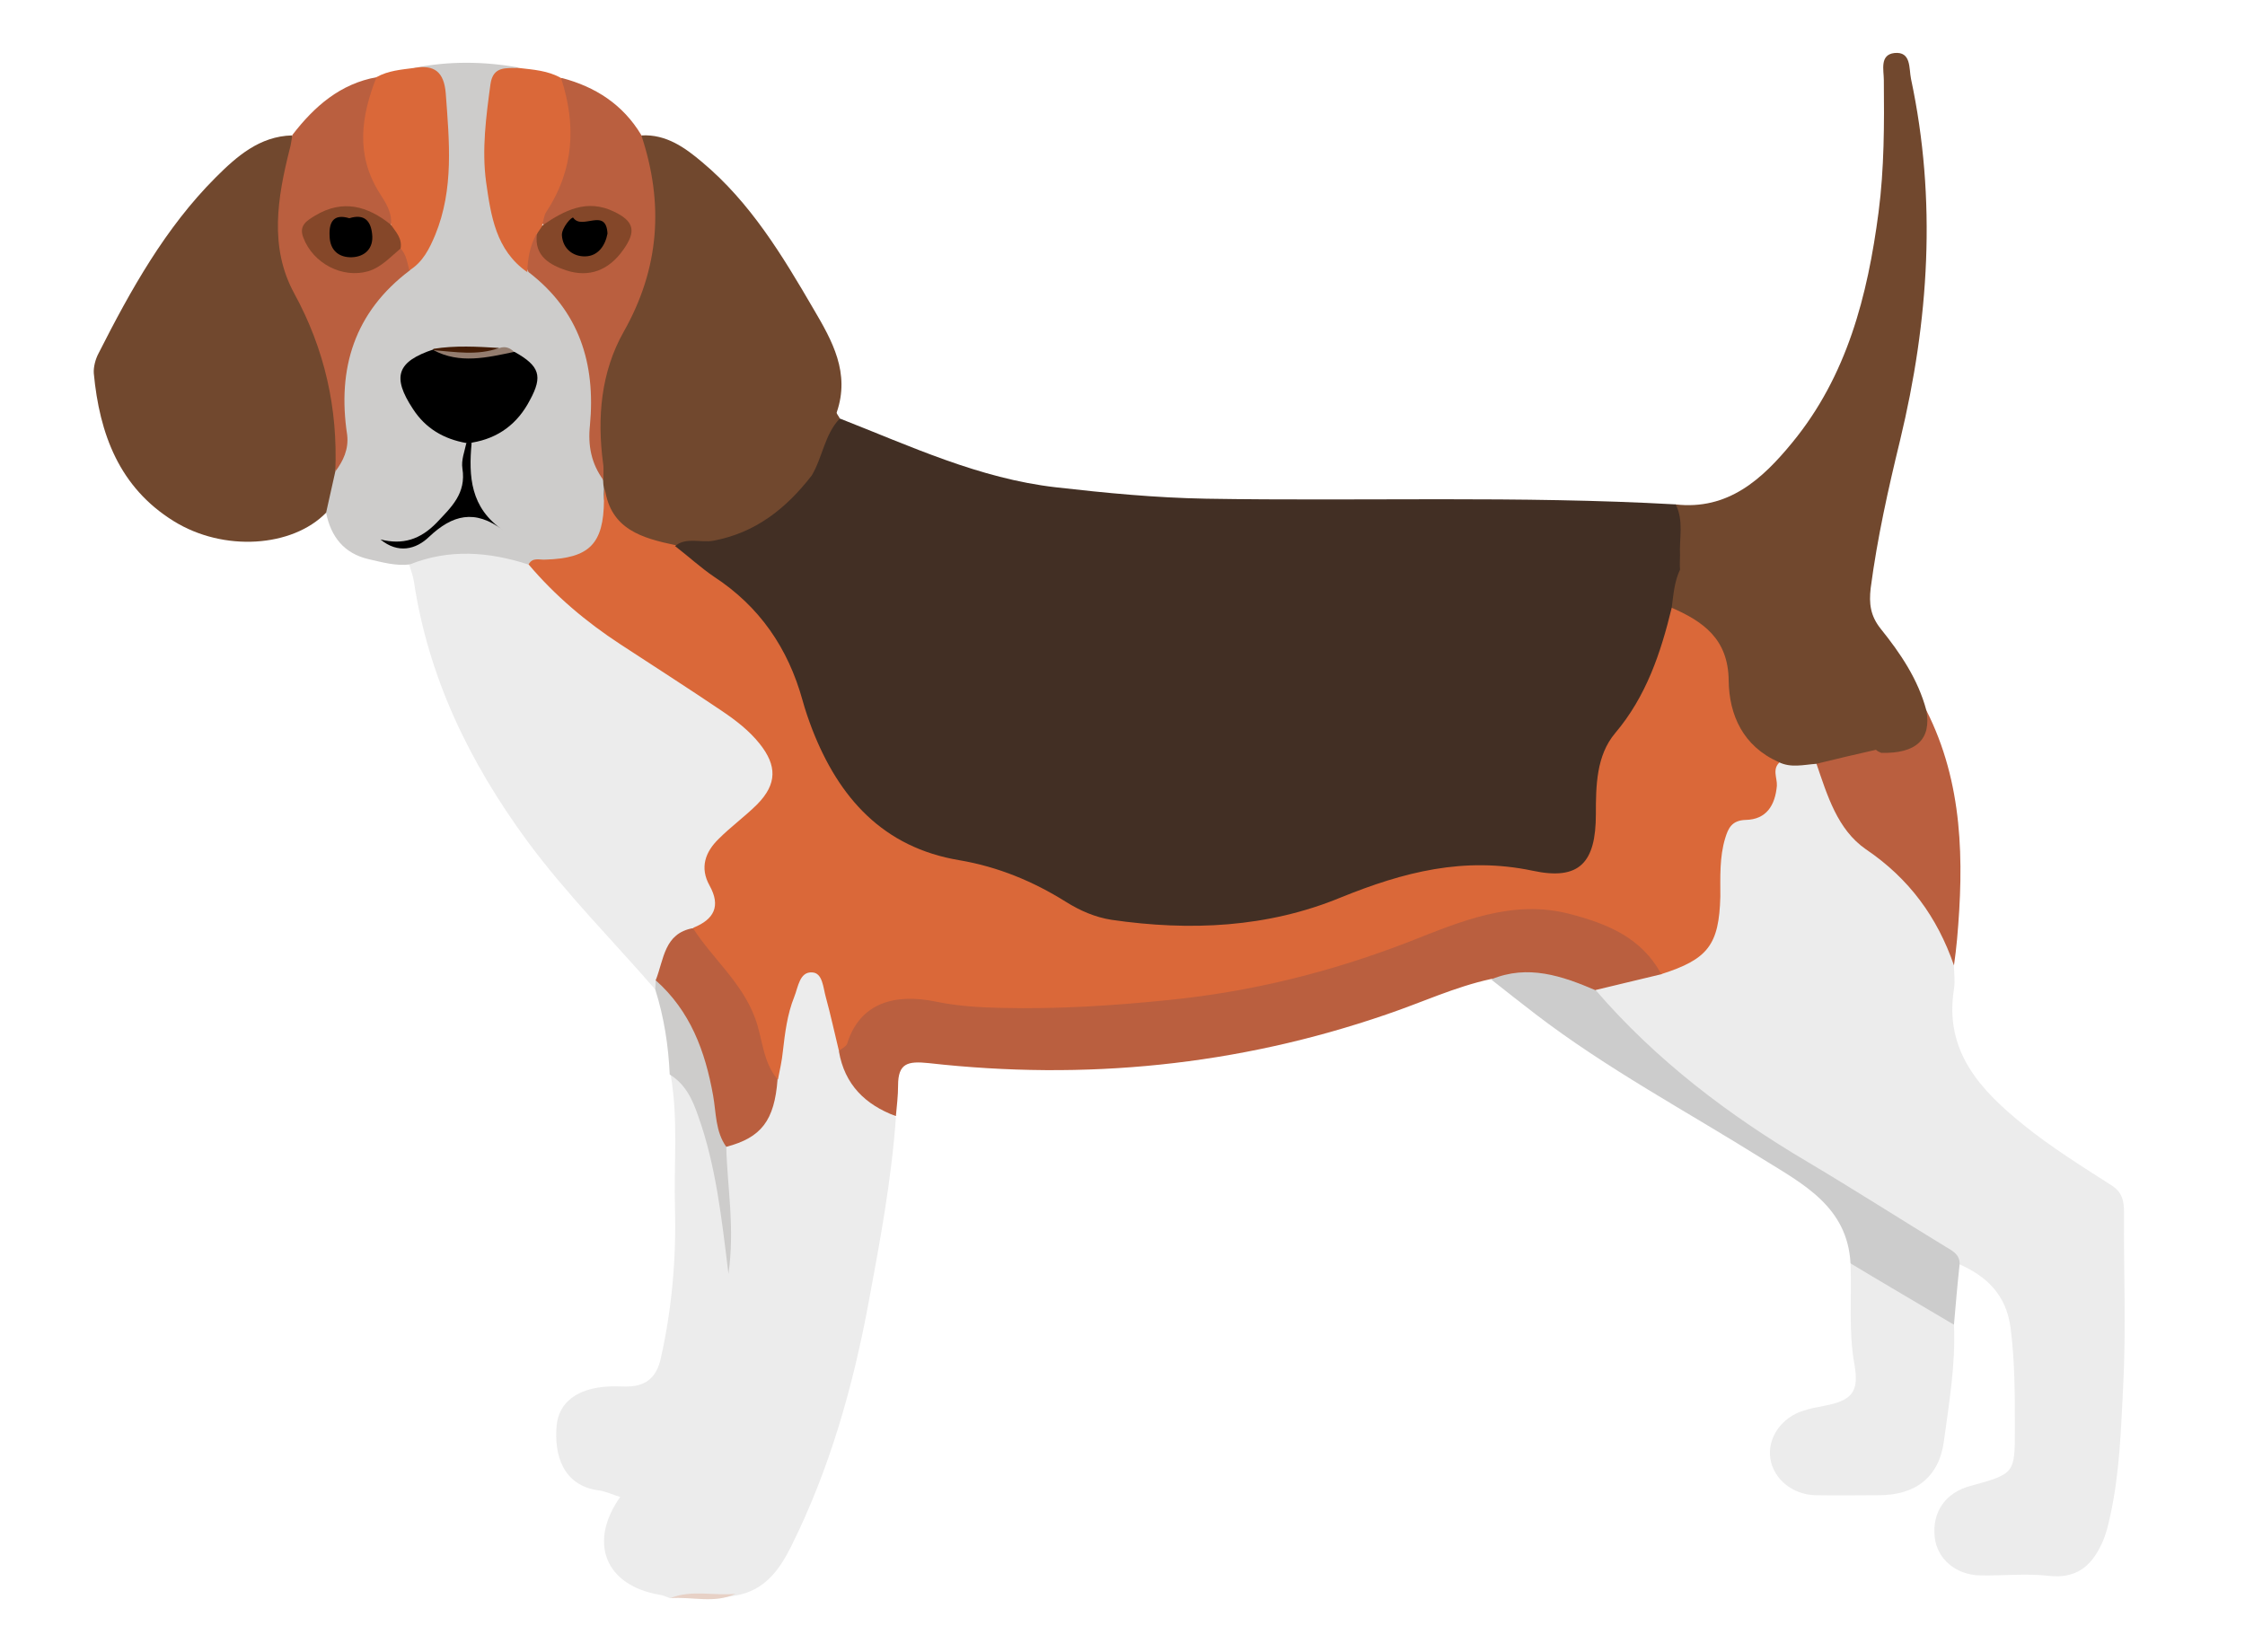 <?xml version="1.0" encoding="utf-8"?>
<!-- Generator: Adobe Illustrator 23.0.3, SVG Export Plug-In . SVG Version: 6.00 Build 0)  -->
<svg version="1.0" id="Layer_1" xmlns="http://www.w3.org/2000/svg" xmlns:xlink="http://www.w3.org/1999/xlink" x="0px" y="0px"
	 viewBox="0 0 512.2 377" style="enable-background:new 0 0 512.2 377;" xml:space="preserve">
<path style="fill:#ECECEC;" d="M445.8,220.3c0,1.8,0.3,3.6,0,5.4c-2.3,14.3,6.2,23.2,16,31.1c6.2,5,13.1,9.3,19.8,13.6
	c2.6,1.6,3,3.6,3,6.3c-0.1,13.3,0.5,26.6-0.2,39.8c-0.5,9.7-0.8,19.6-2.9,29.2c-0.5,2.3-1,4.5-2,6.6c-2.4,5.2-5.9,8-12.1,7.3
	c-5.1-0.6-10.4,0-15.6-0.1c-5.6-0.1-9.9-3.8-10.4-8.8c-0.6-5.7,2.5-10.1,8.1-11.6c10.2-2.8,10.2-2.8,10.2-13.2c0-7.7,0-15.3-1-23
	c-1-7.4-5.4-11.7-11.9-14.5c-11.4-8.4-24-15-36-22.5c-15.9-9.8-31.1-20.6-43.8-34.5c-1.6-1.7-4.3-3-3.1-6.2
	c4.3-3.2,9.8-2.3,14.5-4.1c10.4-3.9,11.9-6.1,12-16.9c0-3.4-0.1-6.8,0.6-10.2c0.9-4.3,2.6-7.7,7.5-8.7c3-0.6,4.3-2.9,4.7-5.8
	c0.2-2.1-0.1-4.4,2-5.8c3-0.5,6-0.6,9,0c0.3,0.2,0.7,0.4,0.8,0.7c3.9,11.4,11.7,19.6,21,26.9C442.2,205.7,444.7,212.9,445.8,220.3z"
	/>
<path style="fill:#ECECEC;" d="M152.9,364.7c-0.8-0.3-1.7-0.7-2.5-0.8c-12.2-2.1-16.3-11.8-8.9-22.3c-1.7-0.5-3.3-1.3-4.9-1.5
	c-8.3-1.1-10.2-8.3-9.6-14.8c0.5-5.3,4.7-8.5,11.7-8.9c1.3-0.1,2.5,0,3.8,0c4.6,0.1,7.3-1.8,8.3-6.6c2.5-11.2,3.5-22.6,3.2-34
	c-0.3-10.2,0.8-20.4-1-30.6c4.3,0.1,5.5,3.6,6.8,6.6c3.5,7.9,5.3,16.3,5.9,24.9c0.3,3.5,1.1,7,0.7,9.4c0.1,1.9,0.9,1.1,0.2,1.3
	c-0.2,0.1-0.3-0.1-0.3-0.4c-0.2-6.2-0.5-12.5-1.6-18.6c-0.4-2.1-0.5-4.3,0.3-6.3c0.6-1.2,1.7-1.7,2.8-2.2c6-2.8,8.2-7.9,8.6-14.1
	c1.2-5.8,0.9-11.8,3.1-17.3c1.1-2.9,1.8-7,5.6-7.1c4.1-0.1,4.2,4.3,5.1,7.2c1.1,3.4,1.5,7,2.2,10.5c1,7.6,7,11.4,12,15.9
	c-1,14.2-3.6,28.1-6.2,42.1c-3.6,19.4-8.9,38.1-17.7,55.8c-2.7,5.4-6.1,10.1-12.7,11.2C162.9,365.2,157.8,363.4,152.9,364.7z"/>
<path style="fill:#ECECEC;" d="M149.5,225.8c-9.8-11.3-20.4-21.9-29.3-34c-13.1-17.9-22.5-37.2-25.8-59.3c-0.2-1.2-0.7-2.4-1-3.6
	c4.1-4.2,9.6-4.4,14.8-4.1c4,0.3,8.1,1.1,12,2.5c4.8,3.5,8,8.6,12.8,12.1c9.4,7,19.5,12.8,29,19.5c3.4,2.4,6.7,4.8,9.8,7.5
	c7,6.3,6.9,13.5-0.1,19.8c-2.1,1.9-4.5,3.5-6.5,5.6c-2.9,3-3.8,6.1-2.2,10.2c2.3,5.8,1.3,7.6-4.7,10.4c-5.4,1.9-6.4,6.8-7.8,11.4
	C150.6,224.7,150.2,225.4,149.5,225.8z"/>
<path style="fill:#CDCCCB;" d="M120.5,128.8c-9-2.9-18-3.6-27,0c-3.2,0.4-6.3-0.5-9.4-1.2c-5.6-1.3-8.6-5.1-9.7-10.6
	c-1.6-3.5,0.1-6.7,1-9.9c1.9-3.4,2.3-6.8,1.9-10.7c-1.5-14.6,3.4-26.8,15.5-35.7c4.5-4.3,6.5-9.9,7.3-15.8c1.1-7.5,0.5-15,0.2-22.5
	c-0.2-4-3.3-5.1-5.8-6.9c7.9-1.6,15.9-1.5,23.8-0.1c-3.8,2-5.2,5.2-5.6,9.5c-0.8,7.9-1,15.7,1,23.4c1.3,5,3.4,9.4,7.4,12.7
	c10.9,7.9,15.2,18.9,14.7,32c-0.2,5.6-0.1,11.1,2.6,16.1c0.3,0.9,0.5,1.8,0.5,2.7c0.1,10.5-1.7,14-8.6,16.5
	C127.2,129.7,123.8,129,120.5,128.8z"/>
<path style="fill:#71482E;" d="M76.5,107.6c-0.7,3.1-1.4,6.3-2.1,9.4c-7.7,7.9-23.4,9-34.8,1.9C27.2,111.2,22.7,99,21.4,85.2
	c-0.1-1.5,0.4-3.3,1.1-4.6C29.8,66.2,37.7,52,49.2,40.5c4.8-4.8,10-9.4,17.4-9.6c1.9,2.6,0.7,5.3,0,7.7c-3.5,12.2-0.9,23.3,4.8,34.2
	C77.2,83.8,78.9,95.4,76.5,107.6z"/>
<path style="fill:#71482E;" d="M137.8,111.6c-0.1-0.7-0.2-1.4-0.2-2c-3.8-12.1-2.3-23.8,3.5-34.7c6.7-12.7,8.7-25.6,5-39.4
	c-0.4-1.5-1-3.1,0.3-4.6c5.6-0.3,9.9,2.8,13.8,6.1c11,9.2,18.3,21.3,25.4,33.5c4.3,7.3,8.4,14.6,5.3,23.6c-0.1,0.3,0.5,0.9,0.7,1.4
	c-1,4.9-3.2,9.4-5.8,13.7c-7.5,11.7-18.6,16.2-32,16.2c-2.5-0.1-4.9-0.4-7.2-1.3C140.9,121.7,137.4,118,137.8,111.6z"/>
<path style="fill:#BA5F3F;" d="M204.4,254.7c-7-2.6-11.7-7.2-13-14.8c3.2-10.6,9.2-14.8,20.1-13.1c25.8,3.9,51.2,1.1,76.6-3.2
	c11.2-1.9,21.8-5.9,32.4-10c7.7-3,15.5-5.7,23.7-7c12.1-1.9,22.7,1.7,32,9.5c1.8,1.5,4.3,3.1,2.9,6.2c-5,1.2-10,2.4-15,3.6
	c-0.6,0.4-1.3,0.8-2,0.5c-7-3.3-14.4-3.3-21.9-3c-8.3,1.8-15.9,5.4-23.9,8.1c-34,11.7-68.8,15.1-104.4,11.1c-4.8-0.5-7,0-7,5.1
	C204.9,250.1,204.6,252.4,204.4,254.7z"/>
<path style="fill:#ECECEC;" d="M445.8,302.3c0.4,9-1.1,17.8-2.3,26.6c-1.1,8.2-6.5,12.3-14.8,12.3c-4.8,0-9.7,0.1-14.5,0
	c-5.2-0.1-9.6-3.7-10.3-8.4c-0.7-4.7,2.6-9.4,7.6-10.9c1.5-0.5,3.1-0.8,4.7-1.1c6.3-1.2,8-3.1,6.9-9.4c-1.4-7.7-0.6-15.3-0.9-23
	c0.5-0.2,1.1-0.5,1.5-0.2C431.6,292.1,439.6,295.7,445.8,302.3z"/>
<path style="fill:#CCCCCC;" d="M445.8,302.3c-7.9-4.7-15.8-9.3-23.6-14c-0.7-12.9-10.8-18.1-20-23.8c-17.4-10.9-35.6-20.6-51.9-33.1
	c-3.4-2.6-6.8-5.3-10.1-7.9c8.4-3.5,16.2-0.8,23.9,2.5c13.8,16,30.3,28.5,48.4,39.2c10.6,6.3,20.9,12.9,31.4,19.3
	c1.5,0.9,3.2,1.7,3.2,3.9C446.6,293,446.2,297.6,445.8,302.3z"/>
<path style="fill:#BA5F3F;" d="M146.3,30.8c5.2,15.6,4.2,30.4-4,44.9c-5.2,9.2-6.1,19.6-4.7,30.1c0.2,1.2,0,2.5,0.1,3.8
	c-2.8-3.8-3.6-7.9-3.1-12.6c1.3-14-2.4-26-14-34.9c-1.8-3.3-1.1-6.2,1.4-8.8c1.7-0.1,1.8,1.5,2.4,2.4c4.4,6.7,13.1,6.6,17.1-0.2
	c1.5-2.5,1.1-4.3-1.5-5.7c-3.8-2.1-7.5-1.6-11.3,0.2c-1.6,0.8-3.2,2.6-5.3,0.8c-0.7-2.3,0.5-4.2,1.6-6.1c4.3-7.4,4.9-15.2,2.6-23.3
	c-0.3-1-2.3-3,0.6-3.6C135.8,19.8,142.1,23.8,146.3,30.8z"/>
<path style="fill:#BA5F3F;" d="M76.5,107.6c0.6-14.4-2.4-27.9-9.4-40.7c-5.7-10.5-3.8-21.8-1-32.9c0.3-1,0.4-2.1,0.6-3.2
	c5-6.5,10.9-11.7,19.3-13.2c1,3.2-0.5,6.3-1.1,9.3c-1.2,5.8,0,10.8,2.7,15.8c1.3,2.4,3.1,4.8,2.3,7.9c-2,2.1-3.6,0-5.2-0.7
	c-2.9-1.4-5.7-1.9-8.8-0.9c-5.7,1.9-6.4,4.6-2.2,8.8c3.2,3.2,8.2,3.7,12.4,1.3c1.8-1.1,3.3-2.8,5.7-2.9c2.3,1.3,3.1,3.1,1.7,5.5
	c-12.6,9.5-16.6,22.3-14.3,37.5C79.6,102.5,78.3,105.2,76.5,107.6z"/>
<path style="fill:#BA5F3F;" d="M428.6,170.8c7.8-0.5,10.3-2.5,10.9-8.7c8.4,16.6,8.6,34.4,7,52.3c-0.2,2-0.4,3.9-0.7,5.9
	c-3.8-11-10.2-19.8-20.1-26.5c-6.5-4.5-8.8-12.3-11.3-19.6C418.5,170.5,423.4,170,428.6,170.8z"/>
<path style="fill:#DA6839;" d="M128,17.8c3.5,10.7,3,20.9-3.4,30.6c-0.5,0.8-0.6,2-0.9,3c0.3,1.1-0.2,1.7-1.3,2
	c-1.5,2.7-2,5.6-2.1,8.7c-7.2-5-8.3-12.9-9.4-20.6c-1-7.4,0-14.9,1-22.3c0.6-4.2,3.6-3.6,6.4-3.7C121.7,15.9,125,16.1,128,17.8z"/>
<path style="fill:#DA6839;" d="M89.2,51.3c0.3-2.9-1.3-5.2-2.7-7.4c-5.4-8.7-4.1-17.4-0.6-26.3c2.7-1.5,5.6-1.7,8.6-2.1
	c4.6-0.8,6.8,0.9,7.2,5.8c0.8,10.9,1.9,21.8-2.4,32.3c-1.3,3.1-2.8,6.2-5.9,8.1c-0.5-1.8-0.7-3.7-2.1-5.1
	C89.9,55.2,88.7,53.6,89.2,51.3z"/>
<path style="fill:#CDCCCB;" d="M149.5,225.8c0-0.8,0.1-1.5,0.1-2.3c4.3,1.6,6.9,5.1,8.8,8.8c4.6,9.2,6.6,19.1,7.3,29.3
	c0.2,9.2,2,18.4,0.5,29.1c-1.6-13.1-2.9-24.8-6.9-36c-1.3-3.8-2.9-7.3-6.5-9.5C152.5,238.6,151.5,232.1,149.5,225.8z"/>
<path style="fill:#E7D1C6;" d="M152.9,364.7c4.9-2,10-0.5,14.9-1C163,366,157.9,364.3,152.9,364.7z"/>
<path style="fill:#DA6839;" d="M379,222.3c-4.4-8.3-12.3-11.5-20.7-13.7c-13.2-3.5-25.1,1.7-36.8,6.3c-17.8,6.9-35.9,11.4-54.9,13.3
	c-12.7,1.3-25.3,2.1-38,1.8c-5-0.1-10-0.4-14.9-1.4c-9.5-2-17.5,0.2-20.4,9.5c-0.2,0.7-1.3,1.2-1.9,1.7c-1-4.1-1.9-8.3-3-12.3
	c-0.6-2.1-0.7-5.5-3.1-5.6c-2.9-0.2-3.2,3.4-4.1,5.6c-1.6,4-2.1,8.2-2.6,12.5c-0.2,2.1-0.7,4.2-1.1,6.3c-3-0.3-3.2-3-3.8-5.1
	c-2.4-8.9-6.1-17-12.8-23.5c-1.6-1.5-3.4-3.3-2.7-6c4.7-1.9,6.3-4.9,3.7-9.6c-2.3-4.1-1-7.7,2.1-10.7c2.8-2.8,6-5.1,8.8-7.9
	c4.5-4.6,4.5-8.8,0.5-13.8c-2.4-3-5.4-5.3-8.5-7.4c-7.7-5.2-15.5-10.2-23.3-15.3c-7.8-5.1-14.9-11.1-20.9-18.2
	c0.9-1.7,2.5-1,3.8-1.1c10.1-0.3,13.3-3.6,13.4-13.5c0-0.9,0.1-1.8,0.2-2.7c1.3,9.3,8.5,11.3,16.1,12.9c0.5-0.1,1.1-0.2,1.6,0.1
	c10.7,7.2,21.4,14.4,26.3,27.4c3.1,8.4,5.5,17,10.4,24.7c5.7,9,13.5,15,23.7,17.1c10.5,2.2,20.3,5.6,29.4,11.3
	c4.3,2.7,9.4,3.7,14.4,4c17.4,1,34.5-0.4,50.6-7.6c12.2-5.5,24.5-7.8,37.7-4.5c1.9,0.5,3.9,0.5,5.9,0.3c5.5-0.4,8.1-2.9,8.6-8.4
	c0.2-2.3,0-4.7,0.2-7c0.4-6.2,1.6-12.3,5.6-17.1c5.4-6.4,8.2-13.8,10.3-21.6c0.5-1.7,0.9-3.5,2.3-4.8c6.2-0.3,12.9,5.2,14.3,11.7
	c0.5,2.4,0.7,4.9,1.1,7.4c0.9,5.7,2.9,10.6,8.1,13.8c0.9,0.5,1.8,1.3,1.6,2.6c-2,1.6-0.7,3.7-0.8,5.5c-0.4,4.5-2.4,7.7-7.1,7.8
	c-3.2,0.1-4,1.9-4.7,4.2c-1.3,4.3-1.1,8.8-1.1,13.3C392.2,215.6,389.7,218.9,379,222.3z"/>
<path style="fill:#71482E;" d="M439.5,162.1c-1.9-7.1-5.9-13-10.4-18.6c-2.4-3-2.7-5.8-2.3-9.3c1.5-11.4,4-22.6,6.7-33.7
	c6.6-27.4,8.4-54.8,2.5-82.5c-0.5-2.4,0.1-6.3-3.8-5.9c-3.4,0.4-2.4,3.9-2.4,6.2c0.1,10,0.1,20.1-1.2,30.1
	c-2.5,19.1-7.2,37.4-19.7,52.6c-6.8,8.3-14.6,15.5-26.7,14.1c-1,3.8-0.1,7.7-0.3,11.5c0.1,1.2,0.3,2.3,0.9,3.3
	c0.1,0.1,0.1,0.1,0.2,0.1c-3.3,2.3-3.2,5.3-1.8,8.6c7.4,3.2,13.1,7.2,13.2,16.7c0.1,7.9,3.3,15,11.4,18.6c2.8,1.4,5.7,0.6,8.6,0.4
	c4.5-1.1,9.1-2.2,13.6-3.2c0.3,0.3,0.7,0.5,1.2,0.7C437.2,172,440.7,168.7,439.5,162.1z"/>
<path style="fill:#BA5F3F;" d="M158.1,211.8c4.5,7,11.2,12.4,14.2,20.6c1.7,4.6,1.7,9.9,5.1,13.9c-0.7,9.4-3.7,13.3-11.7,15.4
	c-2.5-3.5-2.3-7.8-3-11.7c-1.8-10.1-5.2-19.3-13.1-26.3C151.5,218.9,151.5,213,158.1,211.8z"/>
<path d="M106.4,101.1c-5.1-0.9-9.3-3.3-12.2-7.8c-4.8-7.3-3.7-10.8,4.8-13.6c0.5,0.3,1,0.5,1.6,0.6c5.6,0.4,11.2-0.2,16.8,0
	c5.7,3.2,6.5,5.5,3.5,11c-2.8,5.4-7.2,8.7-13.2,9.7C107.2,101.4,106.8,101.4,106.4,101.1z"/>
<path d="M106.4,101.1c0.4,0,0.8,0,1.2,0c-0.7,7.6-0.3,14.8,7.2,19.9c-6.5-4.9-11.6-3.5-16.9,1.5c-3,2.9-7.1,3.9-11.1,0.6
	c5.1,1.3,9.1,0,12.8-3.8c3.4-3.6,6.8-6.7,5.9-12.4C105.2,105,106,103,106.4,101.1z"/>
<path style="fill:#947D6F;" d="M117.3,80.3c-6.2,1.3-12.4,2.8-18.4-0.4c5-0.4,10.1,0.5,15.1-0.5C115.2,79,116.3,79.3,117.3,80.3z"/>
<path style="fill:#421B04;" d="M113.9,79.4c-5,1.8-10,0.9-15.1,0.5c0,0,0.1-0.3,0.1-0.3C103.9,78.8,108.9,79.1,113.9,79.4z"/>
<path style="fill:#422F24;" d="M383.3,126.7c-0.2-3.9,0.9-7.9-1-11.6c-35.7-2-71.4-0.7-107.1-1.3c-11.5-0.2-22.9-1.3-34.3-2.6
	c-17.5-2-33.2-9.4-49.3-15.7c-3.5,3.7-3.9,8.8-6.4,13c0,0,0,0,0,0c0,0,0,0,0,0c-5.8,7.5-12.8,13.1-22.5,14.9
	c-2.9,0.5-6.1-0.9-8.7,1.2c3,2.3,5.8,4.9,8.9,7c10.4,6.8,16.9,16.3,20.2,28.2c0.6,2.2,1.4,4.5,2.2,6.6c6.1,15.7,16.2,27,33.6,29.9
	c8.8,1.5,16.8,4.8,24.3,9.5c3.2,2,6.6,3.5,10.4,4.1c17.9,2.6,35.6,1.8,52.3-5.1c14.3-5.8,28.1-9.4,43.8-6.1
	c10.7,2.3,14.4-1.9,14.4-12.9c0-6.5,0.1-13.4,4.4-18.5c7.1-8.4,10.4-18.3,12.9-28.6c0.4-3,0.6-6,1.9-8.7
	C383.2,128.8,383.3,127.7,383.3,126.7C383.3,126.7,383.3,126.7,383.3,126.7C383.3,126.7,383.3,126.7,383.3,126.7z"/>
<path style="fill:#844729;" d="M122.5,53.4c0.4-0.7,0.9-1.3,1.3-2c5-3.4,10.1-6.1,16.3-3.1c4.6,2.2,5.1,4.5,2.1,8.7
	c-3.3,4.7-7.8,6.4-13,4.7C125.6,60.5,121.8,58.5,122.5,53.4z"/>
<path style="fill:#854729;" d="M89.2,51.3c1.1,1.6,2.6,3.1,2.2,5.4c-2.3,1.9-4.4,4.3-7.4,5.2c-5.9,1.7-12.6-1.8-14.8-7.7
	c-1.1-2.8,0.9-3.9,2.7-5C78.2,45.4,83.9,47,89.2,51.3z"/>
<path d="M138.6,53.3c-0.5,2.7-2.1,5.1-5,5.2c-2.8,0.1-5.2-1.7-5.4-4.8c-0.1-1.7,2.3-4.4,2.6-4C132.8,52.6,138.3,47.2,138.6,53.3z"/>
<path d="M79.7,49.8c3.5-1.1,4.9,0.7,5.2,3.6c0.4,3.3-1.7,5.2-4.6,5.3c-2.8,0.1-5-1.4-5.1-4.8C75,50.3,76.4,48.8,79.7,49.8z"/>
</svg>
